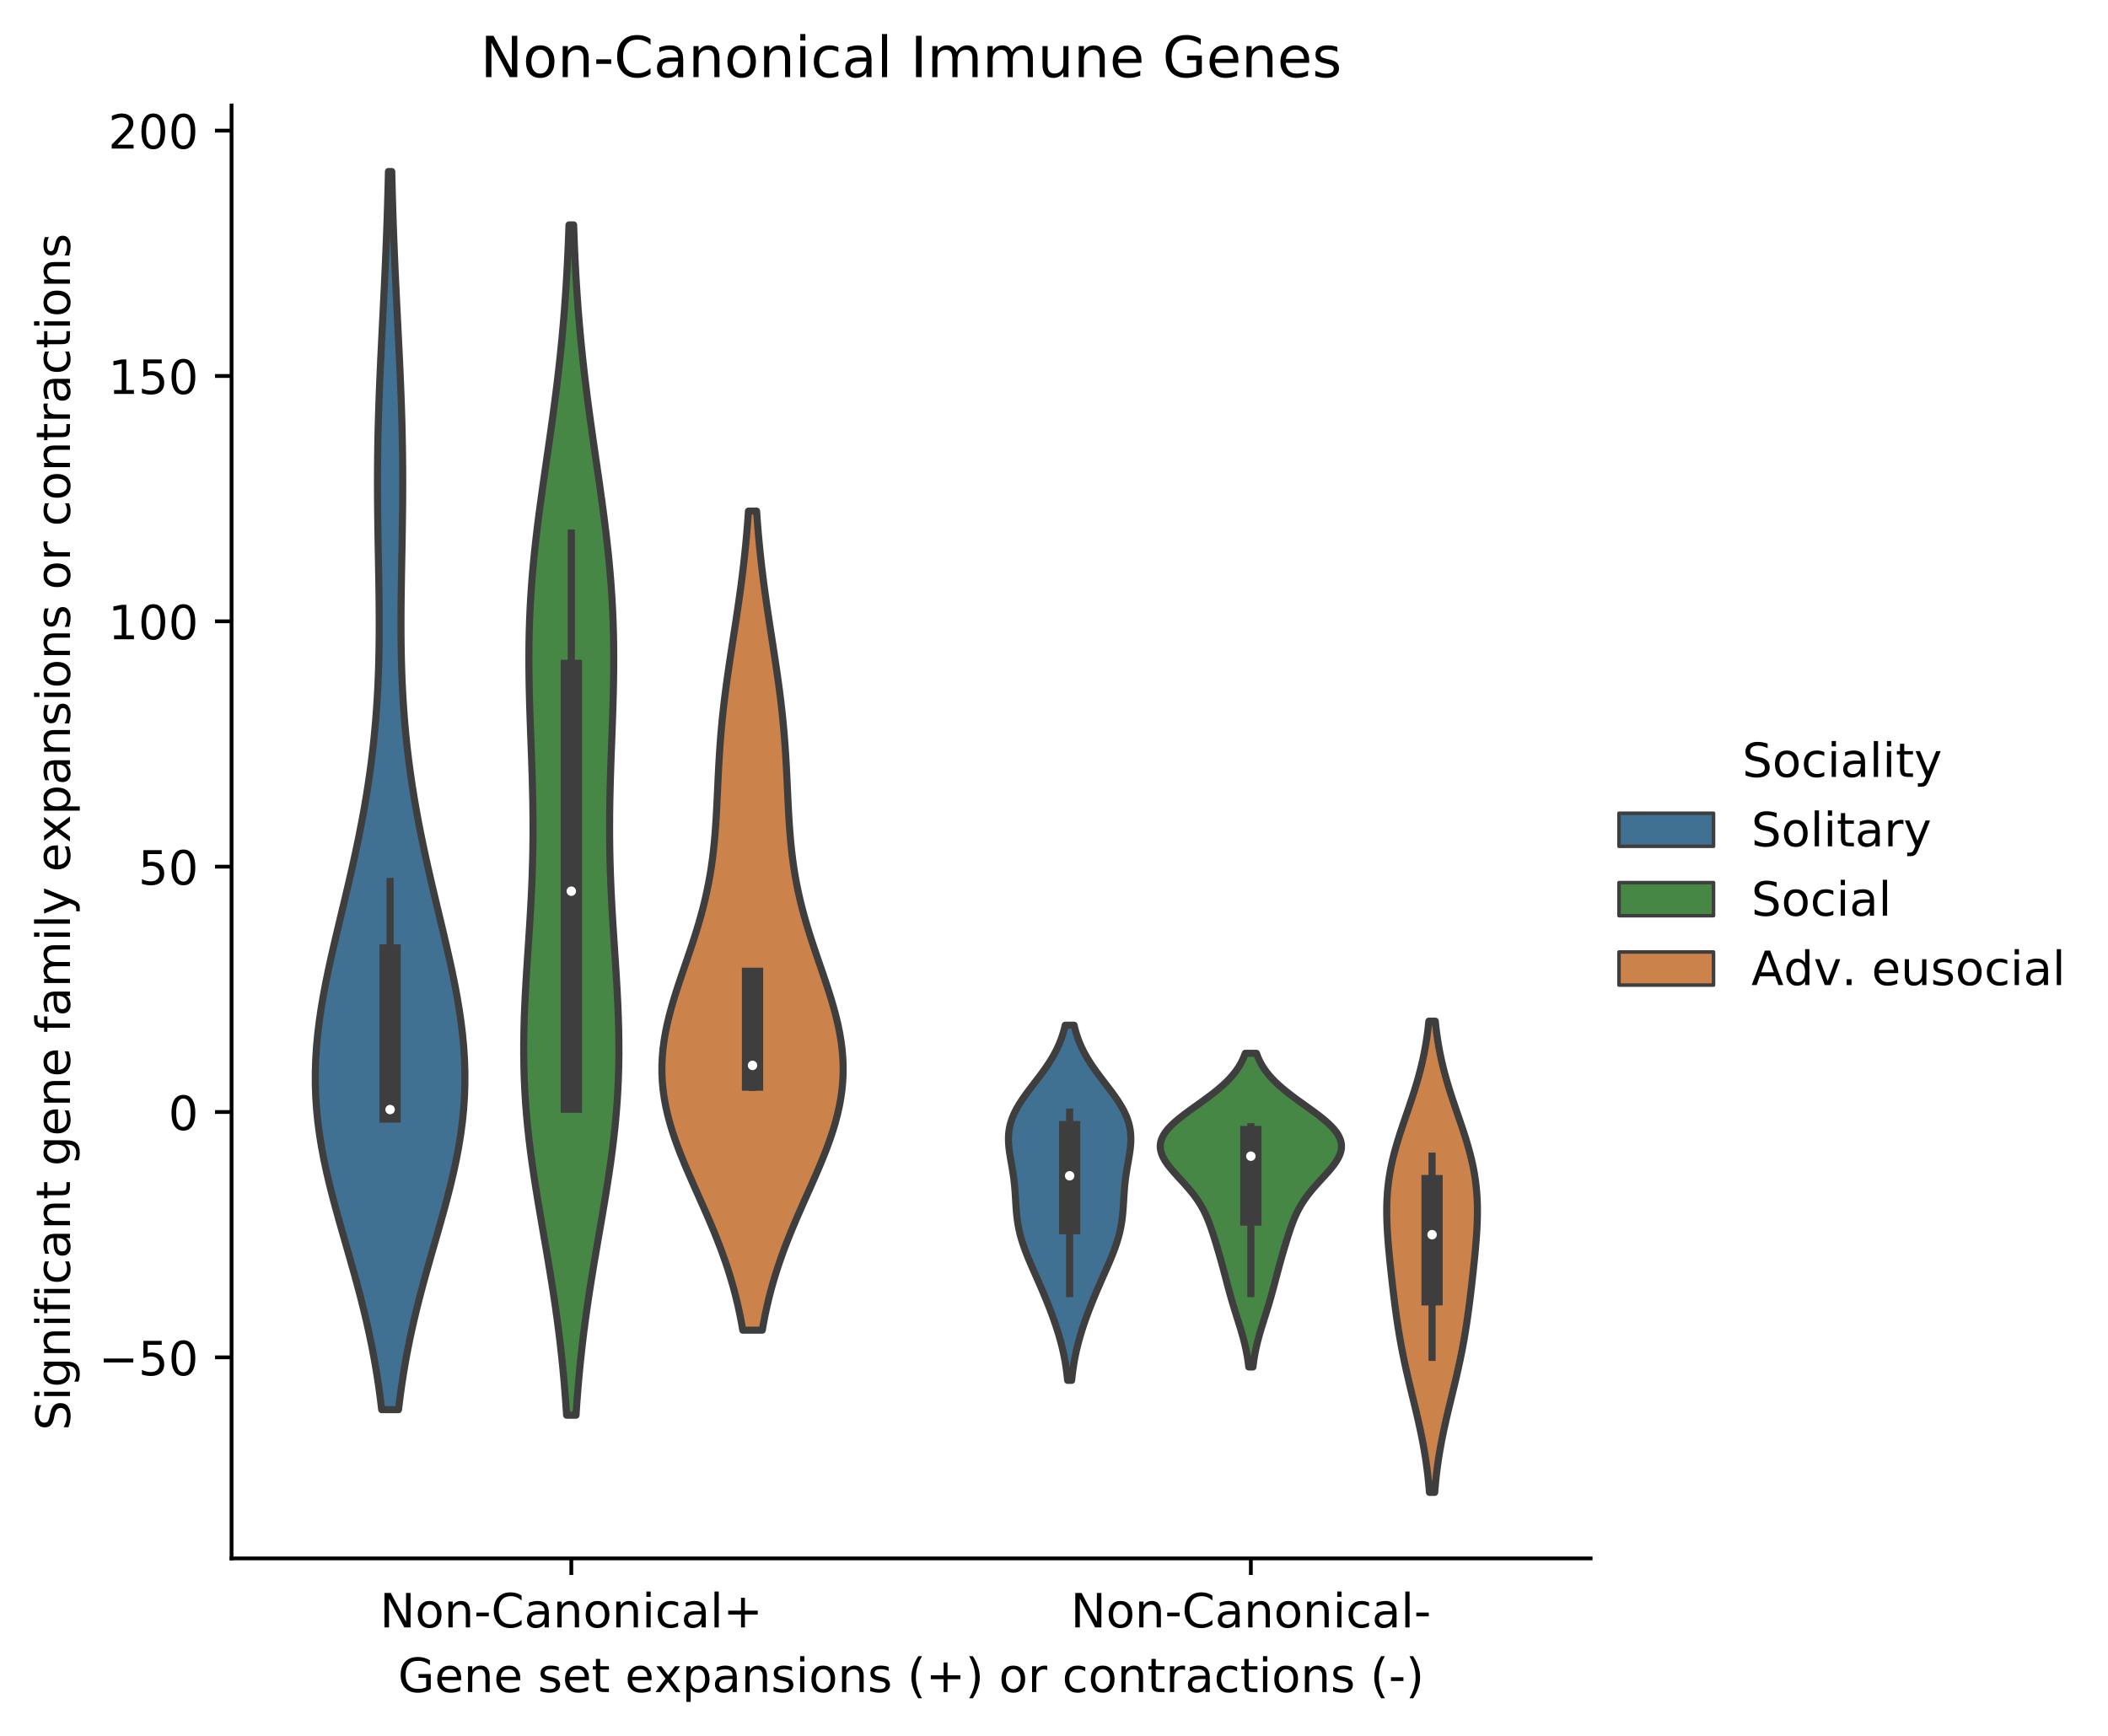 <?xml version="1.0" encoding="utf-8" standalone="no"?>
<!DOCTYPE svg PUBLIC "-//W3C//DTD SVG 1.1//EN"
  "http://www.w3.org/Graphics/SVG/1.1/DTD/svg11.dtd">
<!-- Created with matplotlib (https://matplotlib.org/) -->
<svg height="367.274pt" version="1.1" viewBox="0 0 445.956 367.274" width="445.956pt" xmlns="http://www.w3.org/2000/svg" xmlns:xlink="http://www.w3.org/1999/xlink">
 <defs>
  <style type="text/css">
*{stroke-linecap:butt;stroke-linejoin:round;}
  </style>
 </defs>
 <g id="figure_1">
  <g id="patch_1">
   <path d="M 0 367.274 
L 445.956 367.274 
L 445.956 0 
L 0 0 
z
" style="fill:#ffffff;"/>
  </g>
  <g id="axes_1">
   <g id="patch_2">
    <path d="M 48.983 329.718 
L 336.505 329.718 
L 336.505 22.318 
L 48.983 22.318 
z
" style="fill:#ffffff;"/>
   </g>
   <g id="PolyCollection_1">
    <defs>
     <path d="M 84.306 -69.026 
L 80.749 -69.026 
L 80.425 -71.672 
L 80.06 -74.318 
L 79.65 -76.964 
L 79.196 -79.61 
L 78.697 -82.256 
L 78.152 -84.902 
L 77.564 -87.548 
L 76.935 -90.194 
L 76.268 -92.84 
L 75.569 -95.486 
L 74.842 -98.132 
L 74.096 -100.778 
L 73.339 -103.424 
L 72.579 -106.07 
L 71.825 -108.716 
L 71.089 -111.362 
L 70.38 -114.008 
L 69.709 -116.654 
L 69.086 -119.3 
L 68.519 -121.946 
L 68.018 -124.592 
L 67.59 -127.239 
L 67.241 -129.885 
L 66.975 -132.531 
L 66.797 -135.177 
L 66.706 -137.823 
L 66.704 -140.469 
L 66.788 -143.115 
L 66.955 -145.761 
L 67.201 -148.407 
L 67.519 -151.053 
L 67.904 -153.699 
L 68.348 -156.345 
L 68.843 -158.991 
L 69.381 -161.637 
L 69.954 -164.283 
L 70.554 -166.929 
L 71.172 -169.575 
L 71.801 -172.221 
L 72.435 -174.867 
L 73.067 -177.513 
L 73.69 -180.159 
L 74.3 -182.805 
L 74.893 -185.451 
L 75.464 -188.097 
L 76.009 -190.743 
L 76.526 -193.389 
L 77.012 -196.036 
L 77.466 -198.682 
L 77.886 -201.328 
L 78.271 -203.974 
L 78.619 -206.62 
L 78.931 -209.266 
L 79.207 -211.912 
L 79.446 -214.558 
L 79.65 -217.204 
L 79.82 -219.85 
L 79.957 -222.496 
L 80.063 -225.142 
L 80.14 -227.788 
L 80.19 -230.434 
L 80.217 -233.08 
L 80.222 -235.726 
L 80.21 -238.372 
L 80.184 -241.018 
L 80.147 -243.664 
L 80.102 -246.31 
L 80.054 -248.956 
L 80.006 -251.602 
L 79.96 -254.248 
L 79.92 -256.894 
L 79.888 -259.54 
L 79.867 -262.187 
L 79.859 -264.833 
L 79.864 -267.479 
L 79.884 -270.125 
L 79.919 -272.771 
L 79.97 -275.417 
L 80.036 -278.063 
L 80.115 -280.709 
L 80.208 -283.355 
L 80.312 -286.001 
L 80.425 -288.647 
L 80.546 -291.293 
L 80.673 -293.939 
L 80.804 -296.585 
L 80.937 -299.231 
L 81.07 -301.877 
L 81.201 -304.523 
L 81.328 -307.169 
L 81.451 -309.815 
L 81.568 -312.461 
L 81.679 -315.107 
L 81.782 -317.753 
L 81.877 -320.399 
L 81.964 -323.045 
L 82.042 -325.691 
L 82.113 -328.337 
L 82.176 -330.984 
L 82.878 -330.984 
L 82.878 -330.984 
L 82.941 -328.337 
L 83.012 -325.691 
L 83.091 -323.045 
L 83.177 -320.399 
L 83.272 -317.753 
L 83.375 -315.107 
L 83.486 -312.461 
L 83.603 -309.815 
L 83.726 -307.169 
L 83.853 -304.523 
L 83.984 -301.877 
L 84.117 -299.231 
L 84.25 -296.585 
L 84.381 -293.939 
L 84.508 -291.293 
L 84.629 -288.647 
L 84.742 -286.001 
L 84.846 -283.355 
L 84.939 -280.709 
L 85.018 -278.063 
L 85.084 -275.417 
L 85.135 -272.771 
L 85.17 -270.125 
L 85.19 -267.479 
L 85.196 -264.833 
L 85.187 -262.187 
L 85.166 -259.54 
L 85.134 -256.894 
L 85.094 -254.248 
L 85.048 -251.602 
L 85 -248.956 
L 84.952 -246.31 
L 84.907 -243.664 
L 84.87 -241.018 
L 84.844 -238.372 
L 84.832 -235.726 
L 84.838 -233.08 
L 84.864 -230.434 
L 84.914 -227.788 
L 84.991 -225.142 
L 85.097 -222.496 
L 85.234 -219.85 
L 85.404 -217.204 
L 85.608 -214.558 
L 85.847 -211.912 
L 86.123 -209.266 
L 86.435 -206.62 
L 86.784 -203.974 
L 87.168 -201.328 
L 87.588 -198.682 
L 88.042 -196.036 
L 88.528 -193.389 
L 89.045 -190.743 
L 89.591 -188.097 
L 90.161 -185.451 
L 90.754 -182.805 
L 91.364 -180.159 
L 91.988 -177.513 
L 92.619 -174.867 
L 93.253 -172.221 
L 93.882 -169.575 
L 94.5 -166.929 
L 95.1 -164.283 
L 95.673 -161.637 
L 96.211 -158.991 
L 96.706 -156.345 
L 97.15 -153.699 
L 97.535 -151.053 
L 97.853 -148.407 
L 98.099 -145.761 
L 98.266 -143.115 
L 98.35 -140.469 
L 98.348 -137.823 
L 98.257 -135.177 
L 98.079 -132.531 
L 97.813 -129.885 
L 97.464 -127.239 
L 97.036 -124.592 
L 96.535 -121.946 
L 95.969 -119.3 
L 95.345 -116.654 
L 94.674 -114.008 
L 93.965 -111.362 
L 93.229 -108.716 
L 92.476 -106.07 
L 91.715 -103.424 
L 90.958 -100.778 
L 90.212 -98.132 
L 89.485 -95.486 
L 88.786 -92.84 
L 88.119 -90.194 
L 87.49 -87.548 
L 86.902 -84.902 
L 86.357 -82.256 
L 85.858 -79.61 
L 85.404 -76.964 
L 84.995 -74.318 
L 84.629 -71.672 
L 84.306 -69.026 
z
" id="m7bdc118800" style="stroke:#3e3e3e;stroke-width:1.5;"/>
    </defs>
    <g clip-path="url(#p6a08a1c3b6)">
     <use style="fill:#417192;stroke:#3e3e3e;stroke-width:1.5;" x="0" xlink:href="#m7bdc118800" y="367.274"/>
    </g>
   </g>
   <g id="PolyCollection_2">
    <defs>
     <path d="M 121.86 -67.859 
L 119.867 -67.859 
L 119.695 -70.403 
L 119.503 -72.947 
L 119.288 -75.49 
L 119.049 -78.034 
L 118.787 -80.578 
L 118.501 -83.122 
L 118.19 -85.665 
L 117.856 -88.209 
L 117.5 -90.753 
L 117.123 -93.297 
L 116.728 -95.841 
L 116.317 -98.384 
L 115.893 -100.928 
L 115.46 -103.472 
L 115.022 -106.016 
L 114.584 -108.559 
L 114.149 -111.103 
L 113.723 -113.647 
L 113.311 -116.191 
L 112.918 -118.734 
L 112.548 -121.278 
L 112.205 -123.822 
L 111.894 -126.366 
L 111.618 -128.91 
L 111.379 -131.453 
L 111.18 -133.997 
L 111.022 -136.541 
L 110.906 -139.085 
L 110.831 -141.628 
L 110.795 -144.172 
L 110.798 -146.716 
L 110.837 -149.26 
L 110.907 -151.803 
L 111.005 -154.347 
L 111.127 -156.891 
L 111.268 -159.435 
L 111.423 -161.978 
L 111.587 -164.522 
L 111.755 -167.066 
L 111.921 -169.61 
L 112.082 -172.154 
L 112.232 -174.697 
L 112.369 -177.241 
L 112.489 -179.785 
L 112.588 -182.329 
L 112.666 -184.872 
L 112.722 -187.416 
L 112.753 -189.96 
L 112.761 -192.504 
L 112.747 -195.047 
L 112.713 -197.591 
L 112.659 -200.135 
L 112.59 -202.679 
L 112.509 -205.223 
L 112.419 -207.766 
L 112.324 -210.31 
L 112.229 -212.854 
L 112.138 -215.398 
L 112.055 -217.941 
L 111.985 -220.485 
L 111.931 -223.029 
L 111.898 -225.573 
L 111.888 -228.116 
L 111.904 -230.66 
L 111.949 -233.204 
L 112.025 -235.748 
L 112.131 -238.292 
L 112.27 -240.835 
L 112.441 -243.379 
L 112.642 -245.923 
L 112.873 -248.467 
L 113.132 -251.01 
L 113.415 -253.554 
L 113.721 -256.098 
L 114.046 -258.642 
L 114.387 -261.185 
L 114.741 -263.729 
L 115.103 -266.273 
L 115.47 -268.817 
L 115.838 -271.36 
L 116.205 -273.904 
L 116.566 -276.448 
L 116.919 -278.992 
L 117.261 -281.536 
L 117.591 -284.079 
L 117.905 -286.623 
L 118.204 -289.167 
L 118.484 -291.711 
L 118.746 -294.254 
L 118.989 -296.798 
L 119.213 -299.342 
L 119.418 -301.886 
L 119.604 -304.429 
L 119.772 -306.973 
L 119.922 -309.517 
L 120.056 -312.061 
L 120.175 -314.605 
L 120.28 -317.148 
L 120.371 -319.692 
L 121.356 -319.692 
L 121.356 -319.692 
L 121.447 -317.148 
L 121.551 -314.605 
L 121.67 -312.061 
L 121.804 -309.517 
L 121.955 -306.973 
L 122.123 -304.429 
L 122.309 -301.886 
L 122.514 -299.342 
L 122.738 -296.798 
L 122.981 -294.254 
L 123.243 -291.711 
L 123.523 -289.167 
L 123.821 -286.623 
L 124.136 -284.079 
L 124.465 -281.536 
L 124.808 -278.992 
L 125.161 -276.448 
L 125.522 -273.904 
L 125.889 -271.36 
L 126.257 -268.817 
L 126.624 -266.273 
L 126.986 -263.729 
L 127.339 -261.185 
L 127.68 -258.642 
L 128.005 -256.098 
L 128.311 -253.554 
L 128.595 -251.01 
L 128.854 -248.467 
L 129.085 -245.923 
L 129.286 -243.379 
L 129.456 -240.835 
L 129.595 -238.292 
L 129.702 -235.748 
L 129.778 -233.204 
L 129.823 -230.66 
L 129.839 -228.116 
L 129.829 -225.573 
L 129.796 -223.029 
L 129.742 -220.485 
L 129.672 -217.941 
L 129.589 -215.398 
L 129.498 -212.854 
L 129.403 -210.31 
L 129.308 -207.766 
L 129.218 -205.223 
L 129.136 -202.679 
L 129.067 -200.135 
L 129.014 -197.591 
L 128.979 -195.047 
L 128.965 -192.504 
L 128.974 -189.96 
L 129.005 -187.416 
L 129.06 -184.872 
L 129.138 -182.329 
L 129.238 -179.785 
L 129.358 -177.241 
L 129.494 -174.697 
L 129.645 -172.154 
L 129.806 -169.61 
L 129.972 -167.066 
L 130.14 -164.522 
L 130.304 -161.978 
L 130.459 -159.435 
L 130.599 -156.891 
L 130.722 -154.347 
L 130.82 -151.803 
L 130.89 -149.26 
L 130.928 -146.716 
L 130.931 -144.172 
L 130.896 -141.628 
L 130.821 -139.085 
L 130.704 -136.541 
L 130.547 -133.997 
L 130.348 -131.453 
L 130.109 -128.91 
L 129.833 -126.366 
L 129.522 -123.822 
L 129.179 -121.278 
L 128.809 -118.734 
L 128.415 -116.191 
L 128.003 -113.647 
L 127.578 -111.103 
L 127.143 -108.559 
L 126.704 -106.016 
L 126.266 -103.472 
L 125.833 -100.928 
L 125.41 -98.384 
L 124.999 -95.841 
L 124.603 -93.297 
L 124.227 -90.753 
L 123.87 -88.209 
L 123.537 -85.665 
L 123.226 -83.122 
L 122.94 -80.578 
L 122.677 -78.034 
L 122.439 -75.49 
L 122.224 -72.947 
L 122.031 -70.403 
L 121.86 -67.859 
z
" id="m0ca2669d44" style="stroke:#3e3e3e;stroke-width:1.5;"/>
    </defs>
    <g clip-path="url(#p6a08a1c3b6)">
     <use style="fill:#468746;stroke:#3e3e3e;stroke-width:1.5;" x="0" xlink:href="#m0ca2669d44" y="367.274"/>
    </g>
   </g>
   <g id="PolyCollection_3">
    <defs>
     <path d="M 161.262 -85.845 
L 157.137 -85.845 
L 156.826 -87.596 
L 156.481 -89.346 
L 156.1 -91.096 
L 155.681 -92.847 
L 155.224 -94.597 
L 154.729 -96.348 
L 154.195 -98.098 
L 153.622 -99.849 
L 153.013 -101.599 
L 152.368 -103.35 
L 151.69 -105.1 
L 150.984 -106.851 
L 150.251 -108.601 
L 149.498 -110.352 
L 148.729 -112.102 
L 147.951 -113.853 
L 147.17 -115.603 
L 146.394 -117.353 
L 145.629 -119.104 
L 144.884 -120.854 
L 144.167 -122.605 
L 143.484 -124.355 
L 142.845 -126.106 
L 142.256 -127.856 
L 141.725 -129.607 
L 141.258 -131.357 
L 140.86 -133.108 
L 140.535 -134.858 
L 140.288 -136.609 
L 140.121 -138.359 
L 140.036 -140.11 
L 140.031 -141.86 
L 140.107 -143.61 
L 140.261 -145.361 
L 140.489 -147.111 
L 140.787 -148.862 
L 141.149 -150.612 
L 141.569 -152.363 
L 142.038 -154.113 
L 142.551 -155.864 
L 143.098 -157.614 
L 143.671 -159.365 
L 144.261 -161.115 
L 144.86 -162.866 
L 145.461 -164.616 
L 146.054 -166.367 
L 146.634 -168.117 
L 147.194 -169.867 
L 147.729 -171.618 
L 148.233 -173.368 
L 148.703 -175.119 
L 149.137 -176.869 
L 149.532 -178.62 
L 149.888 -180.37 
L 150.206 -182.121 
L 150.485 -183.871 
L 150.729 -185.622 
L 150.939 -187.372 
L 151.118 -189.123 
L 151.271 -190.873 
L 151.401 -192.623 
L 151.513 -194.374 
L 151.61 -196.124 
L 151.698 -197.875 
L 151.78 -199.625 
L 151.861 -201.376 
L 151.944 -203.126 
L 152.033 -204.877 
L 152.131 -206.627 
L 152.24 -208.378 
L 152.363 -210.128 
L 152.5 -211.879 
L 152.654 -213.629 
L 152.824 -215.38 
L 153.01 -217.13 
L 153.212 -218.88 
L 153.428 -220.631 
L 153.658 -222.381 
L 153.9 -224.132 
L 154.153 -225.882 
L 154.413 -227.633 
L 154.679 -229.383 
L 154.948 -231.134 
L 155.219 -232.884 
L 155.489 -234.635 
L 155.756 -236.385 
L 156.018 -238.136 
L 156.273 -239.886 
L 156.52 -241.637 
L 156.757 -243.387 
L 156.984 -245.137 
L 157.198 -246.888 
L 157.401 -248.638 
L 157.59 -250.389 
L 157.765 -252.139 
L 157.928 -253.89 
L 158.077 -255.64 
L 158.214 -257.391 
L 158.337 -259.141 
L 160.062 -259.141 
L 160.062 -259.141 
L 160.186 -257.391 
L 160.322 -255.64 
L 160.471 -253.89 
L 160.634 -252.139 
L 160.81 -250.389 
L 160.999 -248.638 
L 161.201 -246.888 
L 161.415 -245.137 
L 161.642 -243.387 
L 161.879 -241.637 
L 162.126 -239.886 
L 162.381 -238.136 
L 162.643 -236.385 
L 162.91 -234.635 
L 163.18 -232.884 
L 163.451 -231.134 
L 163.721 -229.383 
L 163.987 -227.633 
L 164.247 -225.882 
L 164.499 -224.132 
L 164.741 -222.381 
L 164.971 -220.631 
L 165.188 -218.88 
L 165.389 -217.13 
L 165.576 -215.38 
L 165.745 -213.629 
L 165.899 -211.879 
L 166.036 -210.128 
L 166.159 -208.378 
L 166.268 -206.627 
L 166.366 -204.877 
L 166.455 -203.126 
L 166.538 -201.376 
L 166.619 -199.625 
L 166.701 -197.875 
L 166.789 -196.124 
L 166.886 -194.374 
L 166.998 -192.623 
L 167.128 -190.873 
L 167.281 -189.123 
L 167.461 -187.372 
L 167.671 -185.622 
L 167.914 -183.871 
L 168.193 -182.121 
L 168.511 -180.37 
L 168.867 -178.62 
L 169.263 -176.869 
L 169.696 -175.119 
L 170.167 -173.368 
L 170.671 -171.618 
L 171.205 -169.867 
L 171.765 -168.117 
L 172.345 -166.367 
L 172.939 -164.616 
L 173.539 -162.866 
L 174.138 -161.115 
L 174.729 -159.365 
L 175.301 -157.614 
L 175.848 -155.864 
L 176.361 -154.113 
L 176.831 -152.363 
L 177.25 -150.612 
L 177.612 -148.862 
L 177.91 -147.111 
L 178.138 -145.361 
L 178.292 -143.61 
L 178.368 -141.86 
L 178.363 -140.11 
L 178.278 -138.359 
L 178.111 -136.609 
L 177.864 -134.858 
L 177.54 -133.108 
L 177.141 -131.357 
L 176.674 -129.607 
L 176.143 -127.856 
L 175.554 -126.106 
L 174.915 -124.355 
L 174.233 -122.605 
L 173.515 -120.854 
L 172.77 -119.104 
L 172.005 -117.353 
L 171.229 -115.603 
L 170.448 -113.853 
L 169.67 -112.102 
L 168.901 -110.352 
L 168.148 -108.601 
L 167.416 -106.851 
L 166.709 -105.1 
L 166.031 -103.35 
L 165.387 -101.599 
L 164.777 -99.849 
L 164.205 -98.098 
L 163.67 -96.348 
L 163.175 -94.597 
L 162.718 -92.847 
L 162.3 -91.096 
L 161.918 -89.346 
L 161.573 -87.596 
L 161.262 -85.845 
z
" id="m6b49755981" style="stroke:#3e3e3e;stroke-width:1.5;"/>
    </defs>
    <g clip-path="url(#p6a08a1c3b6)">
     <use style="fill:#cc834b;stroke:#3e3e3e;stroke-width:1.5;" x="0" xlink:href="#m6b49755981" y="367.274"/>
    </g>
   </g>
   <g id="PolyCollection_4">
    <defs>
     <path d="M 226.718 -75.228 
L 225.858 -75.228 
L 225.78 -75.987 
L 225.691 -76.746 
L 225.592 -77.505 
L 225.481 -78.264 
L 225.357 -79.023 
L 225.221 -79.782 
L 225.073 -80.541 
L 224.911 -81.3 
L 224.736 -82.059 
L 224.549 -82.818 
L 224.349 -83.577 
L 224.137 -84.336 
L 223.913 -85.095 
L 223.678 -85.854 
L 223.432 -86.613 
L 223.177 -87.372 
L 222.912 -88.131 
L 222.639 -88.89 
L 222.357 -89.649 
L 222.068 -90.408 
L 221.772 -91.167 
L 221.469 -91.926 
L 221.159 -92.685 
L 220.844 -93.444 
L 220.523 -94.203 
L 220.197 -94.962 
L 219.868 -95.721 
L 219.535 -96.48 
L 219.2 -97.239 
L 218.865 -97.998 
L 218.53 -98.757 
L 218.199 -99.516 
L 217.873 -100.275 
L 217.555 -101.034 
L 217.247 -101.793 
L 216.952 -102.552 
L 216.672 -103.311 
L 216.41 -104.07 
L 216.168 -104.829 
L 215.947 -105.588 
L 215.75 -106.347 
L 215.575 -107.106 
L 215.424 -107.865 
L 215.296 -108.624 
L 215.188 -109.383 
L 215.1 -110.142 
L 215.027 -110.901 
L 214.967 -111.66 
L 214.916 -112.419 
L 214.869 -113.178 
L 214.824 -113.937 
L 214.776 -114.696 
L 214.721 -115.455 
L 214.657 -116.214 
L 214.581 -116.973 
L 214.493 -117.732 
L 214.392 -118.491 
L 214.279 -119.25 
L 214.155 -120.009 
L 214.025 -120.768 
L 213.892 -121.527 
L 213.761 -122.286 
L 213.637 -123.045 
L 213.527 -123.804 
L 213.437 -124.563 
L 213.374 -125.322 
L 213.344 -126.081 
L 213.352 -126.84 
L 213.403 -127.599 
L 213.502 -128.358 
L 213.652 -129.117 
L 213.854 -129.876 
L 214.109 -130.635 
L 214.417 -131.394 
L 214.775 -132.153 
L 215.181 -132.912 
L 215.63 -133.671 
L 216.117 -134.43 
L 216.637 -135.189 
L 217.182 -135.948 
L 217.747 -136.707 
L 218.324 -137.466 
L 218.906 -138.225 
L 219.486 -138.984 
L 220.059 -139.743 
L 220.619 -140.502 
L 221.16 -141.261 
L 221.678 -142.02 
L 222.169 -142.779 
L 222.631 -143.538 
L 223.062 -144.297 
L 223.459 -145.056 
L 223.824 -145.815 
L 224.155 -146.574 
L 224.453 -147.333 
L 224.719 -148.092 
L 224.956 -148.851 
L 225.164 -149.61 
L 225.345 -150.369 
L 227.231 -150.369 
L 227.231 -150.369 
L 227.412 -149.61 
L 227.62 -148.851 
L 227.857 -148.092 
L 228.123 -147.333 
L 228.422 -146.574 
L 228.753 -145.815 
L 229.117 -145.056 
L 229.515 -144.297 
L 229.945 -143.538 
L 230.407 -142.779 
L 230.898 -142.02 
L 231.417 -141.261 
L 231.957 -140.502 
L 232.517 -139.743 
L 233.09 -138.984 
L 233.671 -138.225 
L 234.253 -137.466 
L 234.829 -136.707 
L 235.394 -135.948 
L 235.939 -135.189 
L 236.459 -134.43 
L 236.946 -133.671 
L 237.395 -132.912 
L 237.801 -132.153 
L 238.159 -131.394 
L 238.467 -130.635 
L 238.722 -129.876 
L 238.924 -129.117 
L 239.074 -128.358 
L 239.173 -127.599 
L 239.224 -126.84 
L 239.232 -126.081 
L 239.202 -125.322 
L 239.139 -124.563 
L 239.049 -123.804 
L 238.939 -123.045 
L 238.816 -122.286 
L 238.684 -121.527 
L 238.551 -120.768 
L 238.421 -120.009 
L 238.298 -119.25 
L 238.184 -118.491 
L 238.083 -117.732 
L 237.995 -116.973 
L 237.919 -116.214 
L 237.855 -115.455 
L 237.801 -114.696 
L 237.752 -113.937 
L 237.707 -113.178 
L 237.661 -112.419 
L 237.609 -111.66 
L 237.549 -110.901 
L 237.477 -110.142 
L 237.388 -109.383 
L 237.281 -108.624 
L 237.152 -107.865 
L 237.001 -107.106 
L 236.827 -106.347 
L 236.629 -105.588 
L 236.408 -104.829 
L 236.166 -104.07 
L 235.904 -103.311 
L 235.624 -102.552 
L 235.329 -101.793 
L 235.021 -101.034 
L 234.703 -100.275 
L 234.377 -99.516 
L 234.046 -98.757 
L 233.712 -97.998 
L 233.376 -97.239 
L 233.041 -96.48 
L 232.709 -95.721 
L 232.379 -94.962 
L 232.053 -94.203 
L 231.733 -93.444 
L 231.417 -92.685 
L 231.108 -91.926 
L 230.804 -91.167 
L 230.508 -90.408 
L 230.219 -89.649 
L 229.937 -88.89 
L 229.664 -88.131 
L 229.399 -87.372 
L 229.144 -86.613 
L 228.898 -85.854 
L 228.663 -85.095 
L 228.44 -84.336 
L 228.227 -83.577 
L 228.027 -82.818 
L 227.84 -82.059 
L 227.665 -81.3 
L 227.504 -80.541 
L 227.355 -79.782 
L 227.219 -79.023 
L 227.096 -78.264 
L 226.984 -77.505 
L 226.885 -76.746 
L 226.796 -75.987 
L 226.718 -75.228 
z
" id="md64abdc2d8" style="stroke:#3e3e3e;stroke-width:1.5;"/>
    </defs>
    <g clip-path="url(#p6a08a1c3b6)">
     <use style="fill:#417192;stroke:#3e3e3e;stroke-width:1.5;" x="0" xlink:href="#md64abdc2d8" y="367.274"/>
    </g>
   </g>
   <g id="PolyCollection_5">
    <defs>
     <path d="M 265.066 -78.059 
L 264.183 -78.059 
L 264.101 -78.73 
L 264.008 -79.4 
L 263.903 -80.07 
L 263.787 -80.741 
L 263.659 -81.411 
L 263.519 -82.081 
L 263.367 -82.752 
L 263.204 -83.422 
L 263.03 -84.092 
L 262.847 -84.763 
L 262.655 -85.433 
L 262.457 -86.103 
L 262.252 -86.774 
L 262.044 -87.444 
L 261.833 -88.114 
L 261.622 -88.785 
L 261.411 -89.455 
L 261.201 -90.125 
L 260.995 -90.796 
L 260.793 -91.466 
L 260.595 -92.136 
L 260.402 -92.807 
L 260.213 -93.477 
L 260.028 -94.148 
L 259.847 -94.818 
L 259.668 -95.488 
L 259.492 -96.159 
L 259.316 -96.829 
L 259.139 -97.499 
L 258.962 -98.17 
L 258.783 -98.84 
L 258.601 -99.51 
L 258.417 -100.181 
L 258.229 -100.851 
L 258.038 -101.521 
L 257.845 -102.192 
L 257.648 -102.862 
L 257.448 -103.532 
L 257.246 -104.203 
L 257.04 -104.873 
L 256.831 -105.543 
L 256.616 -106.214 
L 256.395 -106.884 
L 256.166 -107.554 
L 255.925 -108.225 
L 255.67 -108.895 
L 255.397 -109.565 
L 255.102 -110.236 
L 254.783 -110.906 
L 254.435 -111.576 
L 254.055 -112.247 
L 253.642 -112.917 
L 253.193 -113.587 
L 252.709 -114.258 
L 252.19 -114.928 
L 251.64 -115.598 
L 251.063 -116.269 
L 250.465 -116.939 
L 249.854 -117.609 
L 249.239 -118.28 
L 248.631 -118.95 
L 248.041 -119.621 
L 247.482 -120.291 
L 246.967 -120.961 
L 246.509 -121.632 
L 246.12 -122.302 
L 245.811 -122.972 
L 245.592 -123.643 
L 245.472 -124.313 
L 245.456 -124.983 
L 245.55 -125.654 
L 245.754 -126.324 
L 246.068 -126.994 
L 246.488 -127.665 
L 247.009 -128.335 
L 247.623 -129.005 
L 248.321 -129.676 
L 249.091 -130.346 
L 249.921 -131.016 
L 250.799 -131.687 
L 251.709 -132.357 
L 252.641 -133.027 
L 253.579 -133.698 
L 254.512 -134.368 
L 255.428 -135.038 
L 256.318 -135.709 
L 257.173 -136.379 
L 257.985 -137.049 
L 258.749 -137.72 
L 259.46 -138.39 
L 260.117 -139.06 
L 260.716 -139.731 
L 261.26 -140.401 
L 261.747 -141.071 
L 262.181 -141.742 
L 262.564 -142.412 
L 262.899 -143.083 
L 263.189 -143.753 
L 263.439 -144.423 
L 265.81 -144.423 
L 265.81 -144.423 
L 266.059 -143.753 
L 266.35 -143.083 
L 266.685 -142.412 
L 267.067 -141.742 
L 267.501 -141.071 
L 267.989 -140.401 
L 268.532 -139.731 
L 269.132 -139.06 
L 269.788 -138.39 
L 270.5 -137.72 
L 271.264 -137.049 
L 272.076 -136.379 
L 272.931 -135.709 
L 273.82 -135.038 
L 274.737 -134.368 
L 275.67 -133.698 
L 276.608 -133.027 
L 277.539 -132.357 
L 278.45 -131.687 
L 279.327 -131.016 
L 280.158 -130.346 
L 280.928 -129.676 
L 281.625 -129.005 
L 282.24 -128.335 
L 282.761 -127.665 
L 283.181 -126.994 
L 283.495 -126.324 
L 283.699 -125.654 
L 283.793 -124.983 
L 283.777 -124.313 
L 283.657 -123.643 
L 283.438 -122.972 
L 283.129 -122.302 
L 282.74 -121.632 
L 282.282 -120.961 
L 281.767 -120.291 
L 281.208 -119.621 
L 280.618 -118.95 
L 280.01 -118.28 
L 279.395 -117.609 
L 278.783 -116.939 
L 278.185 -116.269 
L 277.608 -115.598 
L 277.058 -114.928 
L 276.54 -114.258 
L 276.056 -113.587 
L 275.607 -112.917 
L 275.193 -112.247 
L 274.814 -111.576 
L 274.466 -110.906 
L 274.146 -110.236 
L 273.852 -109.565 
L 273.579 -108.895 
L 273.324 -108.225 
L 273.083 -107.554 
L 272.853 -106.884 
L 272.632 -106.214 
L 272.418 -105.543 
L 272.208 -104.873 
L 272.003 -104.203 
L 271.8 -103.532 
L 271.601 -102.862 
L 271.404 -102.192 
L 271.21 -101.521 
L 271.02 -100.851 
L 270.832 -100.181 
L 270.647 -99.51 
L 270.466 -98.84 
L 270.287 -98.17 
L 270.109 -97.499 
L 269.933 -96.829 
L 269.757 -96.159 
L 269.581 -95.488 
L 269.402 -94.818 
L 269.221 -94.148 
L 269.036 -93.477 
L 268.847 -92.807 
L 268.654 -92.136 
L 268.456 -91.466 
L 268.253 -90.796 
L 268.047 -90.125 
L 267.838 -89.455 
L 267.627 -88.785 
L 267.416 -88.114 
L 267.205 -87.444 
L 266.996 -86.774 
L 266.792 -86.103 
L 266.593 -85.433 
L 266.402 -84.763 
L 266.219 -84.092 
L 266.045 -83.422 
L 265.882 -82.752 
L 265.73 -82.081 
L 265.59 -81.411 
L 265.462 -80.741 
L 265.345 -80.07 
L 265.241 -79.4 
L 265.148 -78.73 
L 265.066 -78.059 
z
" id="m4e074db117" style="stroke:#3e3e3e;stroke-width:1.5;"/>
    </defs>
    <g clip-path="url(#p6a08a1c3b6)">
     <use style="fill:#468746;stroke:#3e3e3e;stroke-width:1.5;" x="0" xlink:href="#m4e074db117" y="367.274"/>
    </g>
   </g>
   <g id="PolyCollection_6">
    <defs>
     <path d="M 303.515 -51.529 
L 302.406 -51.529 
L 302.322 -52.536 
L 302.228 -53.543 
L 302.124 -54.55 
L 302.009 -55.557 
L 301.884 -56.564 
L 301.748 -57.571 
L 301.6 -58.578 
L 301.442 -59.585 
L 301.273 -60.593 
L 301.093 -61.6 
L 300.902 -62.607 
L 300.702 -63.614 
L 300.493 -64.621 
L 300.275 -65.628 
L 300.05 -66.635 
L 299.819 -67.642 
L 299.582 -68.649 
L 299.342 -69.656 
L 299.099 -70.663 
L 298.854 -71.67 
L 298.61 -72.677 
L 298.367 -73.684 
L 298.126 -74.691 
L 297.888 -75.699 
L 297.656 -76.706 
L 297.428 -77.713 
L 297.208 -78.72 
L 296.994 -79.727 
L 296.788 -80.734 
L 296.589 -81.741 
L 296.399 -82.748 
L 296.217 -83.755 
L 296.043 -84.762 
L 295.877 -85.769 
L 295.718 -86.776 
L 295.566 -87.783 
L 295.421 -88.79 
L 295.281 -89.797 
L 295.147 -90.804 
L 295.018 -91.812 
L 294.892 -92.819 
L 294.77 -93.826 
L 294.651 -94.833 
L 294.535 -95.84 
L 294.422 -96.847 
L 294.31 -97.854 
L 294.202 -98.861 
L 294.096 -99.868 
L 293.994 -100.875 
L 293.895 -101.882 
L 293.801 -102.889 
L 293.713 -103.896 
L 293.632 -104.903 
L 293.558 -105.91 
L 293.495 -106.918 
L 293.442 -107.925 
L 293.402 -108.932 
L 293.376 -109.939 
L 293.366 -110.946 
L 293.374 -111.953 
L 293.4 -112.96 
L 293.447 -113.967 
L 293.515 -114.974 
L 293.605 -115.981 
L 293.718 -116.988 
L 293.855 -117.995 
L 294.015 -119.002 
L 294.198 -120.009 
L 294.405 -121.016 
L 294.633 -122.023 
L 294.882 -123.031 
L 295.151 -124.038 
L 295.437 -125.045 
L 295.739 -126.052 
L 296.054 -127.059 
L 296.381 -128.066 
L 296.716 -129.073 
L 297.057 -130.08 
L 297.402 -131.087 
L 297.748 -132.094 
L 298.092 -133.101 
L 298.432 -134.108 
L 298.766 -135.115 
L 299.092 -136.122 
L 299.408 -137.129 
L 299.712 -138.136 
L 300.003 -139.144 
L 300.279 -140.151 
L 300.541 -141.158 
L 300.786 -142.165 
L 301.016 -143.172 
L 301.229 -144.179 
L 301.425 -145.186 
L 301.606 -146.193 
L 301.77 -147.2 
L 301.92 -148.207 
L 302.054 -149.214 
L 302.175 -150.221 
L 302.283 -151.228 
L 303.638 -151.228 
L 303.638 -151.228 
L 303.746 -150.221 
L 303.867 -149.214 
L 304.002 -148.207 
L 304.151 -147.2 
L 304.316 -146.193 
L 304.496 -145.186 
L 304.693 -144.179 
L 304.906 -143.172 
L 305.135 -142.165 
L 305.38 -141.158 
L 305.642 -140.151 
L 305.918 -139.144 
L 306.209 -138.136 
L 306.513 -137.129 
L 306.829 -136.122 
L 307.155 -135.115 
L 307.489 -134.108 
L 307.829 -133.101 
L 308.173 -132.094 
L 308.519 -131.087 
L 308.864 -130.08 
L 309.205 -129.073 
L 309.54 -128.066 
L 309.867 -127.059 
L 310.182 -126.052 
L 310.484 -125.045 
L 310.77 -124.038 
L 311.039 -123.031 
L 311.288 -122.023 
L 311.516 -121.016 
L 311.723 -120.009 
L 311.906 -119.002 
L 312.067 -117.995 
L 312.203 -116.988 
L 312.316 -115.981 
L 312.407 -114.974 
L 312.475 -113.967 
L 312.521 -112.96 
L 312.548 -111.953 
L 312.555 -110.946 
L 312.545 -109.939 
L 312.519 -108.932 
L 312.479 -107.925 
L 312.427 -106.918 
L 312.363 -105.91 
L 312.29 -104.903 
L 312.208 -103.896 
L 312.12 -102.889 
L 312.026 -101.882 
L 311.928 -100.875 
L 311.825 -99.868 
L 311.719 -98.861 
L 311.611 -97.854 
L 311.5 -96.847 
L 311.386 -95.84 
L 311.27 -94.833 
L 311.151 -93.826 
L 311.029 -92.819 
L 310.904 -91.812 
L 310.774 -90.804 
L 310.64 -89.797 
L 310.5 -88.79 
L 310.355 -87.783 
L 310.203 -86.776 
L 310.044 -85.769 
L 309.878 -84.762 
L 309.704 -83.755 
L 309.522 -82.748 
L 309.332 -81.741 
L 309.134 -80.734 
L 308.927 -79.727 
L 308.714 -78.72 
L 308.493 -77.713 
L 308.266 -76.706 
L 308.033 -75.699 
L 307.796 -74.691 
L 307.555 -73.684 
L 307.311 -72.677 
L 307.067 -71.67 
L 306.822 -70.663 
L 306.579 -69.656 
L 306.339 -68.649 
L 306.103 -67.642 
L 305.871 -66.635 
L 305.646 -65.628 
L 305.429 -64.621 
L 305.219 -63.614 
L 305.019 -62.607 
L 304.829 -61.6 
L 304.649 -60.593 
L 304.479 -59.585 
L 304.321 -58.578 
L 304.174 -57.571 
L 304.037 -56.564 
L 303.912 -55.557 
L 303.798 -54.55 
L 303.694 -53.543 
L 303.6 -52.536 
L 303.515 -51.529 
z
" id="md34436bf12" style="stroke:#3e3e3e;stroke-width:1.5;"/>
    </defs>
    <g clip-path="url(#p6a08a1c3b6)">
     <use style="fill:#cc834b;stroke:#3e3e3e;stroke-width:1.5;" x="0" xlink:href="#md34436bf12" y="367.274"/>
    </g>
   </g>
   <g id="patch_3">
    <path clip-path="url(#p6a08a1c3b6)" d="M 120.863 235.27 
L 120.863 235.27 
L 120.863 235.27 
L 120.863 235.27 
z
" style="fill:#417192;stroke:#3e3e3e;stroke-linejoin:miter;stroke-width:0.75;"/>
   </g>
   <g id="patch_4">
    <path clip-path="url(#p6a08a1c3b6)" d="M 120.863 235.27 
L 120.863 235.27 
L 120.863 235.27 
L 120.863 235.27 
z
" style="fill:#468746;stroke:#3e3e3e;stroke-linejoin:miter;stroke-width:0.75;"/>
   </g>
   <g id="patch_5">
    <path clip-path="url(#p6a08a1c3b6)" d="M 120.863 235.27 
L 120.863 235.27 
L 120.863 235.27 
L 120.863 235.27 
z
" style="fill:#cc834b;stroke:#3e3e3e;stroke-linejoin:miter;stroke-width:0.75;"/>
   </g>
   <g id="matplotlib.axis_1">
    <g id="xtick_1">
     <g id="line2d_1">
      <defs>
       <path d="M 0 0 
L 0 3.5 
" id="mfa29701546" style="stroke:#000000;stroke-width:0.8;"/>
      </defs>
      <g>
       <use style="stroke:#000000;stroke-width:0.8;" x="120.863" xlink:href="#mfa29701546" y="329.718"/>
      </g>
     </g>
     <g id="text_1">
      <!-- Non-Canonical+ -->
      <defs>
       <path d="M 9.812 72.906 
L 23.094 72.906 
L 55.422 11.922 
L 55.422 72.906 
L 64.984 72.906 
L 64.984 0 
L 51.703 0 
L 19.391 60.984 
L 19.391 0 
L 9.812 0 
z
" id="DejaVuSans-78"/>
       <path d="M 30.609 48.391 
Q 23.391 48.391 19.188 42.75 
Q 14.984 37.109 14.984 27.297 
Q 14.984 17.484 19.156 11.844 
Q 23.344 6.203 30.609 6.203 
Q 37.797 6.203 41.984 11.859 
Q 46.188 17.531 46.188 27.297 
Q 46.188 37.016 41.984 42.703 
Q 37.797 48.391 30.609 48.391 
z
M 30.609 56 
Q 42.328 56 49.016 48.375 
Q 55.719 40.766 55.719 27.297 
Q 55.719 13.875 49.016 6.219 
Q 42.328 -1.422 30.609 -1.422 
Q 18.844 -1.422 12.172 6.219 
Q 5.516 13.875 5.516 27.297 
Q 5.516 40.766 12.172 48.375 
Q 18.844 56 30.609 56 
z
" id="DejaVuSans-111"/>
       <path d="M 54.891 33.016 
L 54.891 0 
L 45.906 0 
L 45.906 32.719 
Q 45.906 40.484 42.875 44.328 
Q 39.844 48.188 33.797 48.188 
Q 26.516 48.188 22.312 43.547 
Q 18.109 38.922 18.109 30.906 
L 18.109 0 
L 9.078 0 
L 9.078 54.688 
L 18.109 54.688 
L 18.109 46.188 
Q 21.344 51.125 25.703 53.562 
Q 30.078 56 35.797 56 
Q 45.219 56 50.047 50.172 
Q 54.891 44.344 54.891 33.016 
z
" id="DejaVuSans-110"/>
       <path d="M 4.891 31.391 
L 31.203 31.391 
L 31.203 23.391 
L 4.891 23.391 
z
" id="DejaVuSans-45"/>
       <path d="M 64.406 67.281 
L 64.406 56.891 
Q 59.422 61.531 53.781 63.812 
Q 48.141 66.109 41.797 66.109 
Q 29.297 66.109 22.656 58.469 
Q 16.016 50.828 16.016 36.375 
Q 16.016 21.969 22.656 14.328 
Q 29.297 6.688 41.797 6.688 
Q 48.141 6.688 53.781 8.984 
Q 59.422 11.281 64.406 15.922 
L 64.406 5.609 
Q 59.234 2.094 53.438 0.328 
Q 47.656 -1.422 41.219 -1.422 
Q 24.656 -1.422 15.125 8.703 
Q 5.609 18.844 5.609 36.375 
Q 5.609 53.953 15.125 64.078 
Q 24.656 74.219 41.219 74.219 
Q 47.75 74.219 53.531 72.484 
Q 59.328 70.75 64.406 67.281 
z
" id="DejaVuSans-67"/>
       <path d="M 34.281 27.484 
Q 23.391 27.484 19.188 25 
Q 14.984 22.516 14.984 16.5 
Q 14.984 11.719 18.141 8.906 
Q 21.297 6.109 26.703 6.109 
Q 34.188 6.109 38.703 11.406 
Q 43.219 16.703 43.219 25.484 
L 43.219 27.484 
z
M 52.203 31.203 
L 52.203 0 
L 43.219 0 
L 43.219 8.297 
Q 40.141 3.328 35.547 0.953 
Q 30.953 -1.422 24.312 -1.422 
Q 15.922 -1.422 10.953 3.297 
Q 6 8.016 6 15.922 
Q 6 25.141 12.172 29.828 
Q 18.359 34.516 30.609 34.516 
L 43.219 34.516 
L 43.219 35.406 
Q 43.219 41.609 39.141 45 
Q 35.062 48.391 27.688 48.391 
Q 23 48.391 18.547 47.266 
Q 14.109 46.141 10.016 43.891 
L 10.016 52.203 
Q 14.938 54.109 19.578 55.047 
Q 24.219 56 28.609 56 
Q 40.484 56 46.344 49.844 
Q 52.203 43.703 52.203 31.203 
z
" id="DejaVuSans-97"/>
       <path d="M 9.422 54.688 
L 18.406 54.688 
L 18.406 0 
L 9.422 0 
z
M 9.422 75.984 
L 18.406 75.984 
L 18.406 64.594 
L 9.422 64.594 
z
" id="DejaVuSans-105"/>
       <path d="M 48.781 52.594 
L 48.781 44.188 
Q 44.969 46.297 41.141 47.344 
Q 37.312 48.391 33.406 48.391 
Q 24.656 48.391 19.812 42.844 
Q 14.984 37.312 14.984 27.297 
Q 14.984 17.281 19.812 11.734 
Q 24.656 6.203 33.406 6.203 
Q 37.312 6.203 41.141 7.25 
Q 44.969 8.297 48.781 10.406 
L 48.781 2.094 
Q 45.016 0.344 40.984 -0.531 
Q 36.969 -1.422 32.422 -1.422 
Q 20.062 -1.422 12.781 6.344 
Q 5.516 14.109 5.516 27.297 
Q 5.516 40.672 12.859 48.328 
Q 20.219 56 33.016 56 
Q 37.156 56 41.109 55.141 
Q 45.062 54.297 48.781 52.594 
z
" id="DejaVuSans-99"/>
       <path d="M 9.422 75.984 
L 18.406 75.984 
L 18.406 0 
L 9.422 0 
z
" id="DejaVuSans-108"/>
       <path d="M 46 62.703 
L 46 35.5 
L 73.188 35.5 
L 73.188 27.203 
L 46 27.203 
L 46 0 
L 37.797 0 
L 37.797 27.203 
L 10.594 27.203 
L 10.594 35.5 
L 37.797 35.5 
L 37.797 62.703 
z
" id="DejaVuSans-43"/>
      </defs>
      <g transform="translate(80.357 344.317)scale(0.1 -0.1)">
       <use xlink:href="#DejaVuSans-78"/>
       <use x="74.805" xlink:href="#DejaVuSans-111"/>
       <use x="135.986" xlink:href="#DejaVuSans-110"/>
       <use x="199.365" xlink:href="#DejaVuSans-45"/>
       <use x="235.449" xlink:href="#DejaVuSans-67"/>
       <use x="305.273" xlink:href="#DejaVuSans-97"/>
       <use x="366.553" xlink:href="#DejaVuSans-110"/>
       <use x="429.932" xlink:href="#DejaVuSans-111"/>
       <use x="491.113" xlink:href="#DejaVuSans-110"/>
       <use x="554.492" xlink:href="#DejaVuSans-105"/>
       <use x="582.275" xlink:href="#DejaVuSans-99"/>
       <use x="637.256" xlink:href="#DejaVuSans-97"/>
       <use x="698.535" xlink:href="#DejaVuSans-108"/>
       <use x="726.318" xlink:href="#DejaVuSans-43"/>
      </g>
     </g>
    </g>
    <g id="xtick_2">
     <g id="line2d_2">
      <g>
       <use style="stroke:#000000;stroke-width:0.8;" x="264.624" xlink:href="#mfa29701546" y="329.718"/>
      </g>
     </g>
     <g id="text_2">
      <!-- Non-Canonical- -->
      <g transform="translate(226.504 344.317)scale(0.1 -0.1)">
       <use xlink:href="#DejaVuSans-78"/>
       <use x="74.805" xlink:href="#DejaVuSans-111"/>
       <use x="135.986" xlink:href="#DejaVuSans-110"/>
       <use x="199.365" xlink:href="#DejaVuSans-45"/>
       <use x="235.449" xlink:href="#DejaVuSans-67"/>
       <use x="305.273" xlink:href="#DejaVuSans-97"/>
       <use x="366.553" xlink:href="#DejaVuSans-110"/>
       <use x="429.932" xlink:href="#DejaVuSans-111"/>
       <use x="491.113" xlink:href="#DejaVuSans-110"/>
       <use x="554.492" xlink:href="#DejaVuSans-105"/>
       <use x="582.275" xlink:href="#DejaVuSans-99"/>
       <use x="637.256" xlink:href="#DejaVuSans-97"/>
       <use x="698.535" xlink:href="#DejaVuSans-108"/>
       <use x="726.318" xlink:href="#DejaVuSans-45"/>
      </g>
     </g>
    </g>
    <g id="text_3">
     <!-- Gene set expansions (+) or contractions (-) -->
     <defs>
      <path d="M 59.516 10.406 
L 59.516 29.984 
L 43.406 29.984 
L 43.406 38.094 
L 69.281 38.094 
L 69.281 6.781 
Q 63.578 2.734 56.688 0.656 
Q 49.812 -1.422 42 -1.422 
Q 24.906 -1.422 15.25 8.562 
Q 5.609 18.562 5.609 36.375 
Q 5.609 54.25 15.25 64.234 
Q 24.906 74.219 42 74.219 
Q 49.125 74.219 55.547 72.453 
Q 61.969 70.703 67.391 67.281 
L 67.391 56.781 
Q 61.922 61.422 55.766 63.766 
Q 49.609 66.109 42.828 66.109 
Q 29.438 66.109 22.719 58.641 
Q 16.016 51.172 16.016 36.375 
Q 16.016 21.625 22.719 14.156 
Q 29.438 6.688 42.828 6.688 
Q 48.047 6.688 52.141 7.594 
Q 56.25 8.5 59.516 10.406 
z
" id="DejaVuSans-71"/>
      <path d="M 56.203 29.594 
L 56.203 25.203 
L 14.891 25.203 
Q 15.484 15.922 20.484 11.062 
Q 25.484 6.203 34.422 6.203 
Q 39.594 6.203 44.453 7.469 
Q 49.312 8.734 54.109 11.281 
L 54.109 2.781 
Q 49.266 0.734 44.188 -0.344 
Q 39.109 -1.422 33.891 -1.422 
Q 20.797 -1.422 13.156 6.188 
Q 5.516 13.812 5.516 26.812 
Q 5.516 40.234 12.766 48.109 
Q 20.016 56 32.328 56 
Q 43.359 56 49.781 48.891 
Q 56.203 41.797 56.203 29.594 
z
M 47.219 32.234 
Q 47.125 39.594 43.094 43.984 
Q 39.062 48.391 32.422 48.391 
Q 24.906 48.391 20.391 44.141 
Q 15.875 39.891 15.188 32.172 
z
" id="DejaVuSans-101"/>
      <path id="DejaVuSans-32"/>
      <path d="M 44.281 53.078 
L 44.281 44.578 
Q 40.484 46.531 36.375 47.5 
Q 32.281 48.484 27.875 48.484 
Q 21.188 48.484 17.844 46.438 
Q 14.5 44.391 14.5 40.281 
Q 14.5 37.156 16.891 35.375 
Q 19.281 33.594 26.516 31.984 
L 29.594 31.297 
Q 39.156 29.25 43.188 25.516 
Q 47.219 21.781 47.219 15.094 
Q 47.219 7.469 41.188 3.016 
Q 35.156 -1.422 24.609 -1.422 
Q 20.219 -1.422 15.453 -0.562 
Q 10.688 0.297 5.422 2 
L 5.422 11.281 
Q 10.406 8.688 15.234 7.391 
Q 20.062 6.109 24.812 6.109 
Q 31.156 6.109 34.562 8.281 
Q 37.984 10.453 37.984 14.406 
Q 37.984 18.062 35.516 20.016 
Q 33.062 21.969 24.703 23.781 
L 21.578 24.516 
Q 13.234 26.266 9.516 29.906 
Q 5.812 33.547 5.812 39.891 
Q 5.812 47.609 11.281 51.797 
Q 16.75 56 26.812 56 
Q 31.781 56 36.172 55.266 
Q 40.578 54.547 44.281 53.078 
z
" id="DejaVuSans-115"/>
      <path d="M 18.312 70.219 
L 18.312 54.688 
L 36.812 54.688 
L 36.812 47.703 
L 18.312 47.703 
L 18.312 18.016 
Q 18.312 11.328 20.141 9.422 
Q 21.969 7.516 27.594 7.516 
L 36.812 7.516 
L 36.812 0 
L 27.594 0 
Q 17.188 0 13.234 3.875 
Q 9.281 7.766 9.281 18.016 
L 9.281 47.703 
L 2.688 47.703 
L 2.688 54.688 
L 9.281 54.688 
L 9.281 70.219 
z
" id="DejaVuSans-116"/>
      <path d="M 54.891 54.688 
L 35.109 28.078 
L 55.906 0 
L 45.312 0 
L 29.391 21.484 
L 13.484 0 
L 2.875 0 
L 24.125 28.609 
L 4.688 54.688 
L 15.281 54.688 
L 29.781 35.203 
L 44.281 54.688 
z
" id="DejaVuSans-120"/>
      <path d="M 18.109 8.203 
L 18.109 -20.797 
L 9.078 -20.797 
L 9.078 54.688 
L 18.109 54.688 
L 18.109 46.391 
Q 20.953 51.266 25.266 53.625 
Q 29.594 56 35.594 56 
Q 45.562 56 51.781 48.094 
Q 58.016 40.188 58.016 27.297 
Q 58.016 14.406 51.781 6.484 
Q 45.562 -1.422 35.594 -1.422 
Q 29.594 -1.422 25.266 0.953 
Q 20.953 3.328 18.109 8.203 
z
M 48.688 27.297 
Q 48.688 37.203 44.609 42.844 
Q 40.531 48.484 33.406 48.484 
Q 26.266 48.484 22.188 42.844 
Q 18.109 37.203 18.109 27.297 
Q 18.109 17.391 22.188 11.75 
Q 26.266 6.109 33.406 6.109 
Q 40.531 6.109 44.609 11.75 
Q 48.688 17.391 48.688 27.297 
z
" id="DejaVuSans-112"/>
      <path d="M 31 75.875 
Q 24.469 64.656 21.281 53.656 
Q 18.109 42.672 18.109 31.391 
Q 18.109 20.125 21.312 9.062 
Q 24.516 -2 31 -13.188 
L 23.188 -13.188 
Q 15.875 -1.703 12.234 9.375 
Q 8.594 20.453 8.594 31.391 
Q 8.594 42.281 12.203 53.312 
Q 15.828 64.359 23.188 75.875 
z
" id="DejaVuSans-40"/>
      <path d="M 8.016 75.875 
L 15.828 75.875 
Q 23.141 64.359 26.781 53.312 
Q 30.422 42.281 30.422 31.391 
Q 30.422 20.453 26.781 9.375 
Q 23.141 -1.703 15.828 -13.188 
L 8.016 -13.188 
Q 14.5 -2 17.703 9.062 
Q 20.906 20.125 20.906 31.391 
Q 20.906 42.672 17.703 53.656 
Q 14.5 64.656 8.016 75.875 
z
" id="DejaVuSans-41"/>
      <path d="M 41.109 46.297 
Q 39.594 47.172 37.812 47.578 
Q 36.031 48 33.891 48 
Q 26.266 48 22.188 43.047 
Q 18.109 38.094 18.109 28.812 
L 18.109 0 
L 9.078 0 
L 9.078 54.688 
L 18.109 54.688 
L 18.109 46.188 
Q 20.953 51.172 25.484 53.578 
Q 30.031 56 36.531 56 
Q 37.453 56 38.578 55.875 
Q 39.703 55.766 41.062 55.516 
z
" id="DejaVuSans-114"/>
     </defs>
     <g transform="translate(84.203 357.995)scale(0.1 -0.1)">
      <use xlink:href="#DejaVuSans-71"/>
      <use x="77.49" xlink:href="#DejaVuSans-101"/>
      <use x="139.014" xlink:href="#DejaVuSans-110"/>
      <use x="202.393" xlink:href="#DejaVuSans-101"/>
      <use x="263.916" xlink:href="#DejaVuSans-32"/>
      <use x="295.703" xlink:href="#DejaVuSans-115"/>
      <use x="347.803" xlink:href="#DejaVuSans-101"/>
      <use x="409.326" xlink:href="#DejaVuSans-116"/>
      <use x="448.535" xlink:href="#DejaVuSans-32"/>
      <use x="480.322" xlink:href="#DejaVuSans-101"/>
      <use x="541.83" xlink:href="#DejaVuSans-120"/>
      <use x="601.01" xlink:href="#DejaVuSans-112"/>
      <use x="664.486" xlink:href="#DejaVuSans-97"/>
      <use x="725.766" xlink:href="#DejaVuSans-110"/>
      <use x="789.145" xlink:href="#DejaVuSans-115"/>
      <use x="841.244" xlink:href="#DejaVuSans-105"/>
      <use x="869.027" xlink:href="#DejaVuSans-111"/>
      <use x="930.209" xlink:href="#DejaVuSans-110"/>
      <use x="993.588" xlink:href="#DejaVuSans-115"/>
      <use x="1045.688" xlink:href="#DejaVuSans-32"/>
      <use x="1077.475" xlink:href="#DejaVuSans-40"/>
      <use x="1116.488" xlink:href="#DejaVuSans-43"/>
      <use x="1200.277" xlink:href="#DejaVuSans-41"/>
      <use x="1239.291" xlink:href="#DejaVuSans-32"/>
      <use x="1271.078" xlink:href="#DejaVuSans-111"/>
      <use x="1332.26" xlink:href="#DejaVuSans-114"/>
      <use x="1373.373" xlink:href="#DejaVuSans-32"/>
      <use x="1405.16" xlink:href="#DejaVuSans-99"/>
      <use x="1460.141" xlink:href="#DejaVuSans-111"/>
      <use x="1521.322" xlink:href="#DejaVuSans-110"/>
      <use x="1584.701" xlink:href="#DejaVuSans-116"/>
      <use x="1623.91" xlink:href="#DejaVuSans-114"/>
      <use x="1665.023" xlink:href="#DejaVuSans-97"/>
      <use x="1726.303" xlink:href="#DejaVuSans-99"/>
      <use x="1781.283" xlink:href="#DejaVuSans-116"/>
      <use x="1820.492" xlink:href="#DejaVuSans-105"/>
      <use x="1848.275" xlink:href="#DejaVuSans-111"/>
      <use x="1909.457" xlink:href="#DejaVuSans-110"/>
      <use x="1972.836" xlink:href="#DejaVuSans-115"/>
      <use x="2024.936" xlink:href="#DejaVuSans-32"/>
      <use x="2056.723" xlink:href="#DejaVuSans-40"/>
      <use x="2095.736" xlink:href="#DejaVuSans-45"/>
      <use x="2131.82" xlink:href="#DejaVuSans-41"/>
     </g>
    </g>
   </g>
   <g id="matplotlib.axis_2">
    <g id="ytick_1">
     <g id="line2d_3">
      <defs>
       <path d="M 0 0 
L -3.5 0 
" id="m4a7cbd2497" style="stroke:#000000;stroke-width:0.8;"/>
      </defs>
      <g>
       <use style="stroke:#000000;stroke-width:0.8;" x="48.983" xlink:href="#m4a7cbd2497" y="287.178"/>
      </g>
     </g>
     <g id="text_4">
      <!-- −50 -->
      <defs>
       <path d="M 10.594 35.5 
L 73.188 35.5 
L 73.188 27.203 
L 10.594 27.203 
z
" id="DejaVuSans-8722"/>
       <path d="M 10.797 72.906 
L 49.516 72.906 
L 49.516 64.594 
L 19.828 64.594 
L 19.828 46.734 
Q 21.969 47.469 24.109 47.828 
Q 26.266 48.188 28.422 48.188 
Q 40.625 48.188 47.75 41.5 
Q 54.891 34.812 54.891 23.391 
Q 54.891 11.625 47.562 5.094 
Q 40.234 -1.422 26.906 -1.422 
Q 22.312 -1.422 17.547 -0.641 
Q 12.797 0.141 7.719 1.703 
L 7.719 11.625 
Q 12.109 9.234 16.797 8.062 
Q 21.484 6.891 26.703 6.891 
Q 35.156 6.891 40.078 11.328 
Q 45.016 15.766 45.016 23.391 
Q 45.016 31 40.078 35.438 
Q 35.156 39.891 26.703 39.891 
Q 22.75 39.891 18.812 39.016 
Q 14.891 38.141 10.797 36.281 
z
" id="DejaVuSans-53"/>
       <path d="M 31.781 66.406 
Q 24.172 66.406 20.328 58.906 
Q 16.5 51.422 16.5 36.375 
Q 16.5 21.391 20.328 13.891 
Q 24.172 6.391 31.781 6.391 
Q 39.453 6.391 43.281 13.891 
Q 47.125 21.391 47.125 36.375 
Q 47.125 51.422 43.281 58.906 
Q 39.453 66.406 31.781 66.406 
z
M 31.781 74.219 
Q 44.047 74.219 50.516 64.516 
Q 56.984 54.828 56.984 36.375 
Q 56.984 17.969 50.516 8.266 
Q 44.047 -1.422 31.781 -1.422 
Q 19.531 -1.422 13.062 8.266 
Q 6.594 17.969 6.594 36.375 
Q 6.594 54.828 13.062 64.516 
Q 19.531 74.219 31.781 74.219 
z
" id="DejaVuSans-48"/>
      </defs>
      <g transform="translate(20.878 290.977)scale(0.1 -0.1)">
       <use xlink:href="#DejaVuSans-8722"/>
       <use x="83.789" xlink:href="#DejaVuSans-53"/>
       <use x="147.412" xlink:href="#DejaVuSans-48"/>
      </g>
     </g>
    </g>
    <g id="ytick_2">
     <g id="line2d_4">
      <g>
       <use style="stroke:#000000;stroke-width:0.8;" x="48.983" xlink:href="#m4a7cbd2497" y="235.27"/>
      </g>
     </g>
     <g id="text_5">
      <!-- 0 -->
      <g transform="translate(35.62 239.069)scale(0.1 -0.1)">
       <use xlink:href="#DejaVuSans-48"/>
      </g>
     </g>
    </g>
    <g id="ytick_3">
     <g id="line2d_5">
      <g>
       <use style="stroke:#000000;stroke-width:0.8;" x="48.983" xlink:href="#m4a7cbd2497" y="183.361"/>
      </g>
     </g>
     <g id="text_6">
      <!-- 50 -->
      <g transform="translate(29.258 187.161)scale(0.1 -0.1)">
       <use xlink:href="#DejaVuSans-53"/>
       <use x="63.623" xlink:href="#DejaVuSans-48"/>
      </g>
     </g>
    </g>
    <g id="ytick_4">
     <g id="line2d_6">
      <g>
       <use style="stroke:#000000;stroke-width:0.8;" x="48.983" xlink:href="#m4a7cbd2497" y="131.453"/>
      </g>
     </g>
     <g id="text_7">
      <!-- 100 -->
      <defs>
       <path d="M 12.406 8.297 
L 28.516 8.297 
L 28.516 63.922 
L 10.984 60.406 
L 10.984 69.391 
L 28.422 72.906 
L 38.281 72.906 
L 38.281 8.297 
L 54.391 8.297 
L 54.391 0 
L 12.406 0 
z
" id="DejaVuSans-49"/>
      </defs>
      <g transform="translate(22.895 135.252)scale(0.1 -0.1)">
       <use xlink:href="#DejaVuSans-49"/>
       <use x="63.623" xlink:href="#DejaVuSans-48"/>
       <use x="127.246" xlink:href="#DejaVuSans-48"/>
      </g>
     </g>
    </g>
    <g id="ytick_5">
     <g id="line2d_7">
      <g>
       <use style="stroke:#000000;stroke-width:0.8;" x="48.983" xlink:href="#m4a7cbd2497" y="79.545"/>
      </g>
     </g>
     <g id="text_8">
      <!-- 150 -->
      <g transform="translate(22.895 83.344)scale(0.1 -0.1)">
       <use xlink:href="#DejaVuSans-49"/>
       <use x="63.623" xlink:href="#DejaVuSans-53"/>
       <use x="127.246" xlink:href="#DejaVuSans-48"/>
      </g>
     </g>
    </g>
    <g id="ytick_6">
     <g id="line2d_8">
      <g>
       <use style="stroke:#000000;stroke-width:0.8;" x="48.983" xlink:href="#m4a7cbd2497" y="27.636"/>
      </g>
     </g>
     <g id="text_9">
      <!-- 200 -->
      <defs>
       <path d="M 19.188 8.297 
L 53.609 8.297 
L 53.609 0 
L 7.328 0 
L 7.328 8.297 
Q 12.938 14.109 22.625 23.891 
Q 32.328 33.688 34.812 36.531 
Q 39.547 41.844 41.422 45.531 
Q 43.312 49.219 43.312 52.781 
Q 43.312 58.594 39.234 62.25 
Q 35.156 65.922 28.609 65.922 
Q 23.969 65.922 18.812 64.312 
Q 13.672 62.703 7.812 59.422 
L 7.812 69.391 
Q 13.766 71.781 18.938 73 
Q 24.125 74.219 28.422 74.219 
Q 39.75 74.219 46.484 68.547 
Q 53.219 62.891 53.219 53.422 
Q 53.219 48.922 51.531 44.891 
Q 49.859 40.875 45.406 35.406 
Q 44.188 33.984 37.641 27.219 
Q 31.109 20.453 19.188 8.297 
z
" id="DejaVuSans-50"/>
      </defs>
      <g transform="translate(22.895 31.435)scale(0.1 -0.1)">
       <use xlink:href="#DejaVuSans-50"/>
       <use x="63.623" xlink:href="#DejaVuSans-48"/>
       <use x="127.246" xlink:href="#DejaVuSans-48"/>
      </g>
     </g>
    </g>
    <g id="text_10">
     <!-- Significant gene family expansions or contractions -->
     <defs>
      <path d="M 53.516 70.516 
L 53.516 60.891 
Q 47.906 63.578 42.922 64.891 
Q 37.938 66.219 33.297 66.219 
Q 25.25 66.219 20.875 63.094 
Q 16.5 59.969 16.5 54.203 
Q 16.5 49.359 19.406 46.891 
Q 22.312 44.438 30.422 42.922 
L 36.375 41.703 
Q 47.406 39.594 52.656 34.297 
Q 57.906 29 57.906 20.125 
Q 57.906 9.516 50.797 4.047 
Q 43.703 -1.422 29.984 -1.422 
Q 24.812 -1.422 18.969 -0.25 
Q 13.141 0.922 6.891 3.219 
L 6.891 13.375 
Q 12.891 10.016 18.656 8.297 
Q 24.422 6.594 29.984 6.594 
Q 38.422 6.594 43.016 9.906 
Q 47.609 13.234 47.609 19.391 
Q 47.609 24.75 44.312 27.781 
Q 41.016 30.812 33.5 32.328 
L 27.484 33.5 
Q 16.453 35.688 11.516 40.375 
Q 6.594 45.062 6.594 53.422 
Q 6.594 63.094 13.406 68.656 
Q 20.219 74.219 32.172 74.219 
Q 37.312 74.219 42.625 73.281 
Q 47.953 72.359 53.516 70.516 
z
" id="DejaVuSans-83"/>
      <path d="M 45.406 27.984 
Q 45.406 37.75 41.375 43.109 
Q 37.359 48.484 30.078 48.484 
Q 22.859 48.484 18.828 43.109 
Q 14.797 37.75 14.797 27.984 
Q 14.797 18.266 18.828 12.891 
Q 22.859 7.516 30.078 7.516 
Q 37.359 7.516 41.375 12.891 
Q 45.406 18.266 45.406 27.984 
z
M 54.391 6.781 
Q 54.391 -7.172 48.188 -13.984 
Q 42 -20.797 29.203 -20.797 
Q 24.469 -20.797 20.266 -20.094 
Q 16.062 -19.391 12.109 -17.922 
L 12.109 -9.188 
Q 16.062 -11.328 19.922 -12.344 
Q 23.781 -13.375 27.781 -13.375 
Q 36.625 -13.375 41.016 -8.766 
Q 45.406 -4.156 45.406 5.172 
L 45.406 9.625 
Q 42.625 4.781 38.281 2.391 
Q 33.938 0 27.875 0 
Q 17.828 0 11.672 7.656 
Q 5.516 15.328 5.516 27.984 
Q 5.516 40.672 11.672 48.328 
Q 17.828 56 27.875 56 
Q 33.938 56 38.281 53.609 
Q 42.625 51.219 45.406 46.391 
L 45.406 54.688 
L 54.391 54.688 
z
" id="DejaVuSans-103"/>
      <path d="M 37.109 75.984 
L 37.109 68.5 
L 28.516 68.5 
Q 23.688 68.5 21.797 66.547 
Q 19.922 64.594 19.922 59.516 
L 19.922 54.688 
L 34.719 54.688 
L 34.719 47.703 
L 19.922 47.703 
L 19.922 0 
L 10.891 0 
L 10.891 47.703 
L 2.297 47.703 
L 2.297 54.688 
L 10.891 54.688 
L 10.891 58.5 
Q 10.891 67.625 15.141 71.797 
Q 19.391 75.984 28.609 75.984 
z
" id="DejaVuSans-102"/>
      <path d="M 52 44.188 
Q 55.375 50.25 60.062 53.125 
Q 64.75 56 71.094 56 
Q 79.641 56 84.281 50.016 
Q 88.922 44.047 88.922 33.016 
L 88.922 0 
L 79.891 0 
L 79.891 32.719 
Q 79.891 40.578 77.094 44.375 
Q 74.312 48.188 68.609 48.188 
Q 61.625 48.188 57.562 43.547 
Q 53.516 38.922 53.516 30.906 
L 53.516 0 
L 44.484 0 
L 44.484 32.719 
Q 44.484 40.625 41.703 44.406 
Q 38.922 48.188 33.109 48.188 
Q 26.219 48.188 22.156 43.531 
Q 18.109 38.875 18.109 30.906 
L 18.109 0 
L 9.078 0 
L 9.078 54.688 
L 18.109 54.688 
L 18.109 46.188 
Q 21.188 51.219 25.484 53.609 
Q 29.781 56 35.688 56 
Q 41.656 56 45.828 52.969 
Q 50 49.953 52 44.188 
z
" id="DejaVuSans-109"/>
      <path d="M 32.172 -5.078 
Q 28.375 -14.844 24.75 -17.812 
Q 21.141 -20.797 15.094 -20.797 
L 7.906 -20.797 
L 7.906 -13.281 
L 13.188 -13.281 
Q 16.891 -13.281 18.938 -11.516 
Q 21 -9.766 23.484 -3.219 
L 25.094 0.875 
L 2.984 54.688 
L 12.5 54.688 
L 29.594 11.922 
L 46.688 54.688 
L 56.203 54.688 
z
" id="DejaVuSans-121"/>
     </defs>
     <g transform="translate(14.798 302.65)rotate(-90)scale(0.1 -0.1)">
      <use xlink:href="#DejaVuSans-83"/>
      <use x="63.477" xlink:href="#DejaVuSans-105"/>
      <use x="91.26" xlink:href="#DejaVuSans-103"/>
      <use x="154.736" xlink:href="#DejaVuSans-110"/>
      <use x="218.115" xlink:href="#DejaVuSans-105"/>
      <use x="245.898" xlink:href="#DejaVuSans-102"/>
      <use x="281.104" xlink:href="#DejaVuSans-105"/>
      <use x="308.887" xlink:href="#DejaVuSans-99"/>
      <use x="363.867" xlink:href="#DejaVuSans-97"/>
      <use x="425.146" xlink:href="#DejaVuSans-110"/>
      <use x="488.525" xlink:href="#DejaVuSans-116"/>
      <use x="527.734" xlink:href="#DejaVuSans-32"/>
      <use x="559.521" xlink:href="#DejaVuSans-103"/>
      <use x="622.998" xlink:href="#DejaVuSans-101"/>
      <use x="684.521" xlink:href="#DejaVuSans-110"/>
      <use x="747.9" xlink:href="#DejaVuSans-101"/>
      <use x="809.424" xlink:href="#DejaVuSans-32"/>
      <use x="841.211" xlink:href="#DejaVuSans-102"/>
      <use x="876.416" xlink:href="#DejaVuSans-97"/>
      <use x="937.695" xlink:href="#DejaVuSans-109"/>
      <use x="1035.107" xlink:href="#DejaVuSans-105"/>
      <use x="1062.891" xlink:href="#DejaVuSans-108"/>
      <use x="1090.674" xlink:href="#DejaVuSans-121"/>
      <use x="1149.854" xlink:href="#DejaVuSans-32"/>
      <use x="1181.641" xlink:href="#DejaVuSans-101"/>
      <use x="1243.148" xlink:href="#DejaVuSans-120"/>
      <use x="1302.328" xlink:href="#DejaVuSans-112"/>
      <use x="1365.805" xlink:href="#DejaVuSans-97"/>
      <use x="1427.084" xlink:href="#DejaVuSans-110"/>
      <use x="1490.463" xlink:href="#DejaVuSans-115"/>
      <use x="1542.562" xlink:href="#DejaVuSans-105"/>
      <use x="1570.346" xlink:href="#DejaVuSans-111"/>
      <use x="1631.527" xlink:href="#DejaVuSans-110"/>
      <use x="1694.906" xlink:href="#DejaVuSans-115"/>
      <use x="1747.006" xlink:href="#DejaVuSans-32"/>
      <use x="1778.793" xlink:href="#DejaVuSans-111"/>
      <use x="1839.975" xlink:href="#DejaVuSans-114"/>
      <use x="1881.088" xlink:href="#DejaVuSans-32"/>
      <use x="1912.875" xlink:href="#DejaVuSans-99"/>
      <use x="1967.855" xlink:href="#DejaVuSans-111"/>
      <use x="2029.037" xlink:href="#DejaVuSans-110"/>
      <use x="2092.416" xlink:href="#DejaVuSans-116"/>
      <use x="2131.625" xlink:href="#DejaVuSans-114"/>
      <use x="2172.738" xlink:href="#DejaVuSans-97"/>
      <use x="2234.018" xlink:href="#DejaVuSans-99"/>
      <use x="2288.998" xlink:href="#DejaVuSans-116"/>
      <use x="2328.207" xlink:href="#DejaVuSans-105"/>
      <use x="2355.99" xlink:href="#DejaVuSans-111"/>
      <use x="2417.172" xlink:href="#DejaVuSans-110"/>
      <use x="2480.551" xlink:href="#DejaVuSans-115"/>
     </g>
    </g>
   </g>
   <g id="line2d_9">
    <path clip-path="url(#p6a08a1c3b6)" d="M 82.527 235.27 
L 82.527 186.476 
" style="fill:none;stroke:#3e3e3e;stroke-linecap:square;stroke-width:1.5;"/>
   </g>
   <g id="line2d_10">
    <path clip-path="url(#p6a08a1c3b6)" d="M 82.527 235.27 
L 82.527 202.048 
" style="fill:none;stroke:#3e3e3e;stroke-linecap:square;stroke-width:4.5;"/>
   </g>
   <g id="line2d_11">
    <path clip-path="url(#p6a08a1c3b6)" d="M 120.863 234.232 
L 120.863 112.766 
" style="fill:none;stroke:#3e3e3e;stroke-linecap:square;stroke-width:1.5;"/>
   </g>
   <g id="line2d_12">
    <path clip-path="url(#p6a08a1c3b6)" d="M 120.863 233.193 
L 120.863 141.835 
" style="fill:none;stroke:#3e3e3e;stroke-linecap:square;stroke-width:4.5;"/>
   </g>
   <g id="line2d_13">
    <path clip-path="url(#p6a08a1c3b6)" d="M 159.2 230.079 
L 159.2 222.812 
" style="fill:none;stroke:#3e3e3e;stroke-linecap:square;stroke-width:1.5;"/>
   </g>
   <g id="line2d_14">
    <path clip-path="url(#p6a08a1c3b6)" d="M 159.2 228.522 
L 159.2 206.98 
" style="fill:none;stroke:#3e3e3e;stroke-linecap:square;stroke-width:4.5;"/>
   </g>
   <g id="line2d_15">
    <path clip-path="url(#p6a08a1c3b6)" d="M 226.288 273.682 
L 226.288 235.27 
" style="fill:none;stroke:#3e3e3e;stroke-linecap:square;stroke-width:1.5;"/>
   </g>
   <g id="line2d_16">
    <path clip-path="url(#p6a08a1c3b6)" d="M 226.288 258.888 
L 226.288 239.422 
" style="fill:none;stroke:#3e3e3e;stroke-linecap:square;stroke-width:4.5;"/>
   </g>
   <g id="line2d_17">
    <path clip-path="url(#p6a08a1c3b6)" d="M 264.624 273.682 
L 264.624 238.384 
" style="fill:none;stroke:#3e3e3e;stroke-linecap:square;stroke-width:1.5;"/>
   </g>
   <g id="line2d_18">
    <path clip-path="url(#p6a08a1c3b6)" d="M 264.624 257.071 
L 264.624 240.461 
" style="fill:none;stroke:#3e3e3e;stroke-linecap:square;stroke-width:4.5;"/>
   </g>
   <g id="line2d_19">
    <path clip-path="url(#p6a08a1c3b6)" d="M 302.961 287.178 
L 302.961 244.613 
" style="fill:none;stroke:#3e3e3e;stroke-linecap:square;stroke-width:1.5;"/>
   </g>
   <g id="line2d_20">
    <path clip-path="url(#p6a08a1c3b6)" d="M 302.961 273.942 
L 302.961 250.842 
" style="fill:none;stroke:#3e3e3e;stroke-linecap:square;stroke-width:4.5;"/>
   </g>
   <g id="patch_6">
    <path d="M 48.983 329.718 
L 48.983 22.318 
" style="fill:none;stroke:#000000;stroke-linecap:square;stroke-linejoin:miter;stroke-width:0.8;"/>
   </g>
   <g id="patch_7">
    <path d="M 48.983 329.718 
L 336.505 329.718 
" style="fill:none;stroke:#000000;stroke-linecap:square;stroke-linejoin:miter;stroke-width:0.8;"/>
   </g>
   <g id="PathCollection_1">
    <defs>
     <path d="M 0 1.5 
C 0.398 1.5 0.779 1.342 1.061 1.061 
C 1.342 0.779 1.5 0.398 1.5 0 
C 1.5 -0.398 1.342 -0.779 1.061 -1.061 
C 0.779 -1.342 0.398 -1.5 0 -1.5 
C -0.398 -1.5 -0.779 -1.342 -1.061 -1.061 
C -1.342 -0.779 -1.5 -0.398 -1.5 0 
C -1.5 0.398 -1.342 0.779 -1.061 1.061 
C -0.779 1.342 -0.398 1.5 0 1.5 
z
" id="m112c4e65ad" style="stroke:#3e3e3e;"/>
    </defs>
    <g clip-path="url(#p6a08a1c3b6)">
     <use style="fill:#ffffff;stroke:#3e3e3e;" x="82.527" xlink:href="#m112c4e65ad" y="234.751"/>
    </g>
   </g>
   <g id="PathCollection_2">
    <g clip-path="url(#p6a08a1c3b6)">
     <use style="fill:#ffffff;stroke:#3e3e3e;" x="120.863" xlink:href="#m112c4e65ad" y="188.552"/>
    </g>
   </g>
   <g id="PathCollection_3">
    <g clip-path="url(#p6a08a1c3b6)">
     <use style="fill:#ffffff;stroke:#3e3e3e;" x="159.2" xlink:href="#m112c4e65ad" y="225.407"/>
    </g>
   </g>
   <g id="PathCollection_4">
    <g clip-path="url(#p6a08a1c3b6)">
     <use style="fill:#ffffff;stroke:#3e3e3e;" x="226.288" xlink:href="#m112c4e65ad" y="248.766"/>
    </g>
   </g>
   <g id="PathCollection_5">
    <g clip-path="url(#p6a08a1c3b6)">
     <use style="fill:#ffffff;stroke:#3e3e3e;" x="264.624" xlink:href="#m112c4e65ad" y="244.613"/>
    </g>
   </g>
   <g id="PathCollection_6">
    <g clip-path="url(#p6a08a1c3b6)">
     <use style="fill:#ffffff;stroke:#3e3e3e;" x="302.961" xlink:href="#m112c4e65ad" y="261.224"/>
    </g>
   </g>
   <g id="text_11">
    <!-- Non-Canonical Immune Genes -->
    <defs>
     <path d="M 9.812 72.906 
L 19.672 72.906 
L 19.672 0 
L 9.812 0 
z
" id="DejaVuSans-73"/>
     <path d="M 8.5 21.578 
L 8.5 54.688 
L 17.484 54.688 
L 17.484 21.922 
Q 17.484 14.156 20.5 10.266 
Q 23.531 6.391 29.594 6.391 
Q 36.859 6.391 41.078 11.031 
Q 45.312 15.672 45.312 23.688 
L 45.312 54.688 
L 54.297 54.688 
L 54.297 0 
L 45.312 0 
L 45.312 8.406 
Q 42.047 3.422 37.719 1 
Q 33.406 -1.422 27.688 -1.422 
Q 18.266 -1.422 13.375 4.438 
Q 8.5 10.297 8.5 21.578 
z
M 31.109 56 
z
" id="DejaVuSans-117"/>
    </defs>
    <g transform="translate(101.634 16.318)scale(0.12 -0.12)">
     <use xlink:href="#DejaVuSans-78"/>
     <use x="74.805" xlink:href="#DejaVuSans-111"/>
     <use x="135.986" xlink:href="#DejaVuSans-110"/>
     <use x="199.365" xlink:href="#DejaVuSans-45"/>
     <use x="235.449" xlink:href="#DejaVuSans-67"/>
     <use x="305.273" xlink:href="#DejaVuSans-97"/>
     <use x="366.553" xlink:href="#DejaVuSans-110"/>
     <use x="429.932" xlink:href="#DejaVuSans-111"/>
     <use x="491.113" xlink:href="#DejaVuSans-110"/>
     <use x="554.492" xlink:href="#DejaVuSans-105"/>
     <use x="582.275" xlink:href="#DejaVuSans-99"/>
     <use x="637.256" xlink:href="#DejaVuSans-97"/>
     <use x="698.535" xlink:href="#DejaVuSans-108"/>
     <use x="726.318" xlink:href="#DejaVuSans-32"/>
     <use x="758.105" xlink:href="#DejaVuSans-73"/>
     <use x="787.598" xlink:href="#DejaVuSans-109"/>
     <use x="885.01" xlink:href="#DejaVuSans-109"/>
     <use x="982.422" xlink:href="#DejaVuSans-117"/>
     <use x="1045.801" xlink:href="#DejaVuSans-110"/>
     <use x="1109.18" xlink:href="#DejaVuSans-101"/>
     <use x="1170.703" xlink:href="#DejaVuSans-32"/>
     <use x="1202.49" xlink:href="#DejaVuSans-71"/>
     <use x="1279.98" xlink:href="#DejaVuSans-101"/>
     <use x="1341.504" xlink:href="#DejaVuSans-110"/>
     <use x="1404.883" xlink:href="#DejaVuSans-101"/>
     <use x="1466.406" xlink:href="#DejaVuSans-115"/>
    </g>
   </g>
  </g>
  <g id="legend_1">
   <g id="text_12">
    <!-- Sociality -->
    <g transform="translate(368.596 164.379)scale(0.1 -0.1)">
     <use xlink:href="#DejaVuSans-83"/>
     <use x="63.477" xlink:href="#DejaVuSans-111"/>
     <use x="124.658" xlink:href="#DejaVuSans-99"/>
     <use x="179.639" xlink:href="#DejaVuSans-105"/>
     <use x="207.422" xlink:href="#DejaVuSans-97"/>
     <use x="268.701" xlink:href="#DejaVuSans-108"/>
     <use x="296.484" xlink:href="#DejaVuSans-105"/>
     <use x="324.268" xlink:href="#DejaVuSans-116"/>
     <use x="363.477" xlink:href="#DejaVuSans-121"/>
    </g>
   </g>
   <g id="patch_8">
    <path d="M 342.503 179.058 
L 362.503 179.058 
L 362.503 172.058 
L 342.503 172.058 
z
" style="fill:#417192;stroke:#3e3e3e;stroke-linejoin:miter;stroke-width:0.75;"/>
   </g>
   <g id="text_13">
    <!-- Solitary -->
    <g transform="translate(370.503 179.058)scale(0.1 -0.1)">
     <use xlink:href="#DejaVuSans-83"/>
     <use x="63.477" xlink:href="#DejaVuSans-111"/>
     <use x="124.658" xlink:href="#DejaVuSans-108"/>
     <use x="152.441" xlink:href="#DejaVuSans-105"/>
     <use x="180.225" xlink:href="#DejaVuSans-116"/>
     <use x="219.434" xlink:href="#DejaVuSans-97"/>
     <use x="280.713" xlink:href="#DejaVuSans-114"/>
     <use x="321.826" xlink:href="#DejaVuSans-121"/>
    </g>
   </g>
   <g id="patch_9">
    <path d="M 342.503 193.736 
L 362.503 193.736 
L 362.503 186.736 
L 342.503 186.736 
z
" style="fill:#468746;stroke:#3e3e3e;stroke-linejoin:miter;stroke-width:0.75;"/>
   </g>
   <g id="text_14">
    <!-- Social -->
    <g transform="translate(370.503 193.736)scale(0.1 -0.1)">
     <use xlink:href="#DejaVuSans-83"/>
     <use x="63.477" xlink:href="#DejaVuSans-111"/>
     <use x="124.658" xlink:href="#DejaVuSans-99"/>
     <use x="179.639" xlink:href="#DejaVuSans-105"/>
     <use x="207.422" xlink:href="#DejaVuSans-97"/>
     <use x="268.701" xlink:href="#DejaVuSans-108"/>
    </g>
   </g>
   <g id="patch_10">
    <path d="M 342.503 208.414 
L 362.503 208.414 
L 362.503 201.414 
L 342.503 201.414 
z
" style="fill:#cc834b;stroke:#3e3e3e;stroke-linejoin:miter;stroke-width:0.75;"/>
   </g>
   <g id="text_15">
    <!-- Adv. eusocial -->
    <defs>
     <path d="M 34.188 63.188 
L 20.797 26.906 
L 47.609 26.906 
z
M 28.609 72.906 
L 39.797 72.906 
L 67.578 0 
L 57.328 0 
L 50.688 18.703 
L 17.828 18.703 
L 11.188 0 
L 0.781 0 
z
" id="DejaVuSans-65"/>
     <path d="M 45.406 46.391 
L 45.406 75.984 
L 54.391 75.984 
L 54.391 0 
L 45.406 0 
L 45.406 8.203 
Q 42.578 3.328 38.25 0.953 
Q 33.938 -1.422 27.875 -1.422 
Q 17.969 -1.422 11.734 6.484 
Q 5.516 14.406 5.516 27.297 
Q 5.516 40.188 11.734 48.094 
Q 17.969 56 27.875 56 
Q 33.938 56 38.25 53.625 
Q 42.578 51.266 45.406 46.391 
z
M 14.797 27.297 
Q 14.797 17.391 18.875 11.75 
Q 22.953 6.109 30.078 6.109 
Q 37.203 6.109 41.297 11.75 
Q 45.406 17.391 45.406 27.297 
Q 45.406 37.203 41.297 42.844 
Q 37.203 48.484 30.078 48.484 
Q 22.953 48.484 18.875 42.844 
Q 14.797 37.203 14.797 27.297 
z
" id="DejaVuSans-100"/>
     <path d="M 2.984 54.688 
L 12.5 54.688 
L 29.594 8.797 
L 46.688 54.688 
L 56.203 54.688 
L 35.688 0 
L 23.484 0 
z
" id="DejaVuSans-118"/>
     <path d="M 10.688 12.406 
L 21 12.406 
L 21 0 
L 10.688 0 
z
" id="DejaVuSans-46"/>
    </defs>
    <g transform="translate(370.503 208.414)scale(0.1 -0.1)">
     <use xlink:href="#DejaVuSans-65"/>
     <use x="68.393" xlink:href="#DejaVuSans-100"/>
     <use x="131.869" xlink:href="#DejaVuSans-118"/>
     <use x="190.939" xlink:href="#DejaVuSans-46"/>
     <use x="222.727" xlink:href="#DejaVuSans-32"/>
     <use x="254.514" xlink:href="#DejaVuSans-101"/>
     <use x="316.037" xlink:href="#DejaVuSans-117"/>
     <use x="379.416" xlink:href="#DejaVuSans-115"/>
     <use x="431.516" xlink:href="#DejaVuSans-111"/>
     <use x="492.697" xlink:href="#DejaVuSans-99"/>
     <use x="547.678" xlink:href="#DejaVuSans-105"/>
     <use x="575.461" xlink:href="#DejaVuSans-97"/>
     <use x="636.74" xlink:href="#DejaVuSans-108"/>
    </g>
   </g>
  </g>
 </g>
 <defs>
  <clipPath id="p6a08a1c3b6">
   <rect height="307.4" width="287.522" x="48.983" y="22.318"/>
  </clipPath>
 </defs>
</svg>

